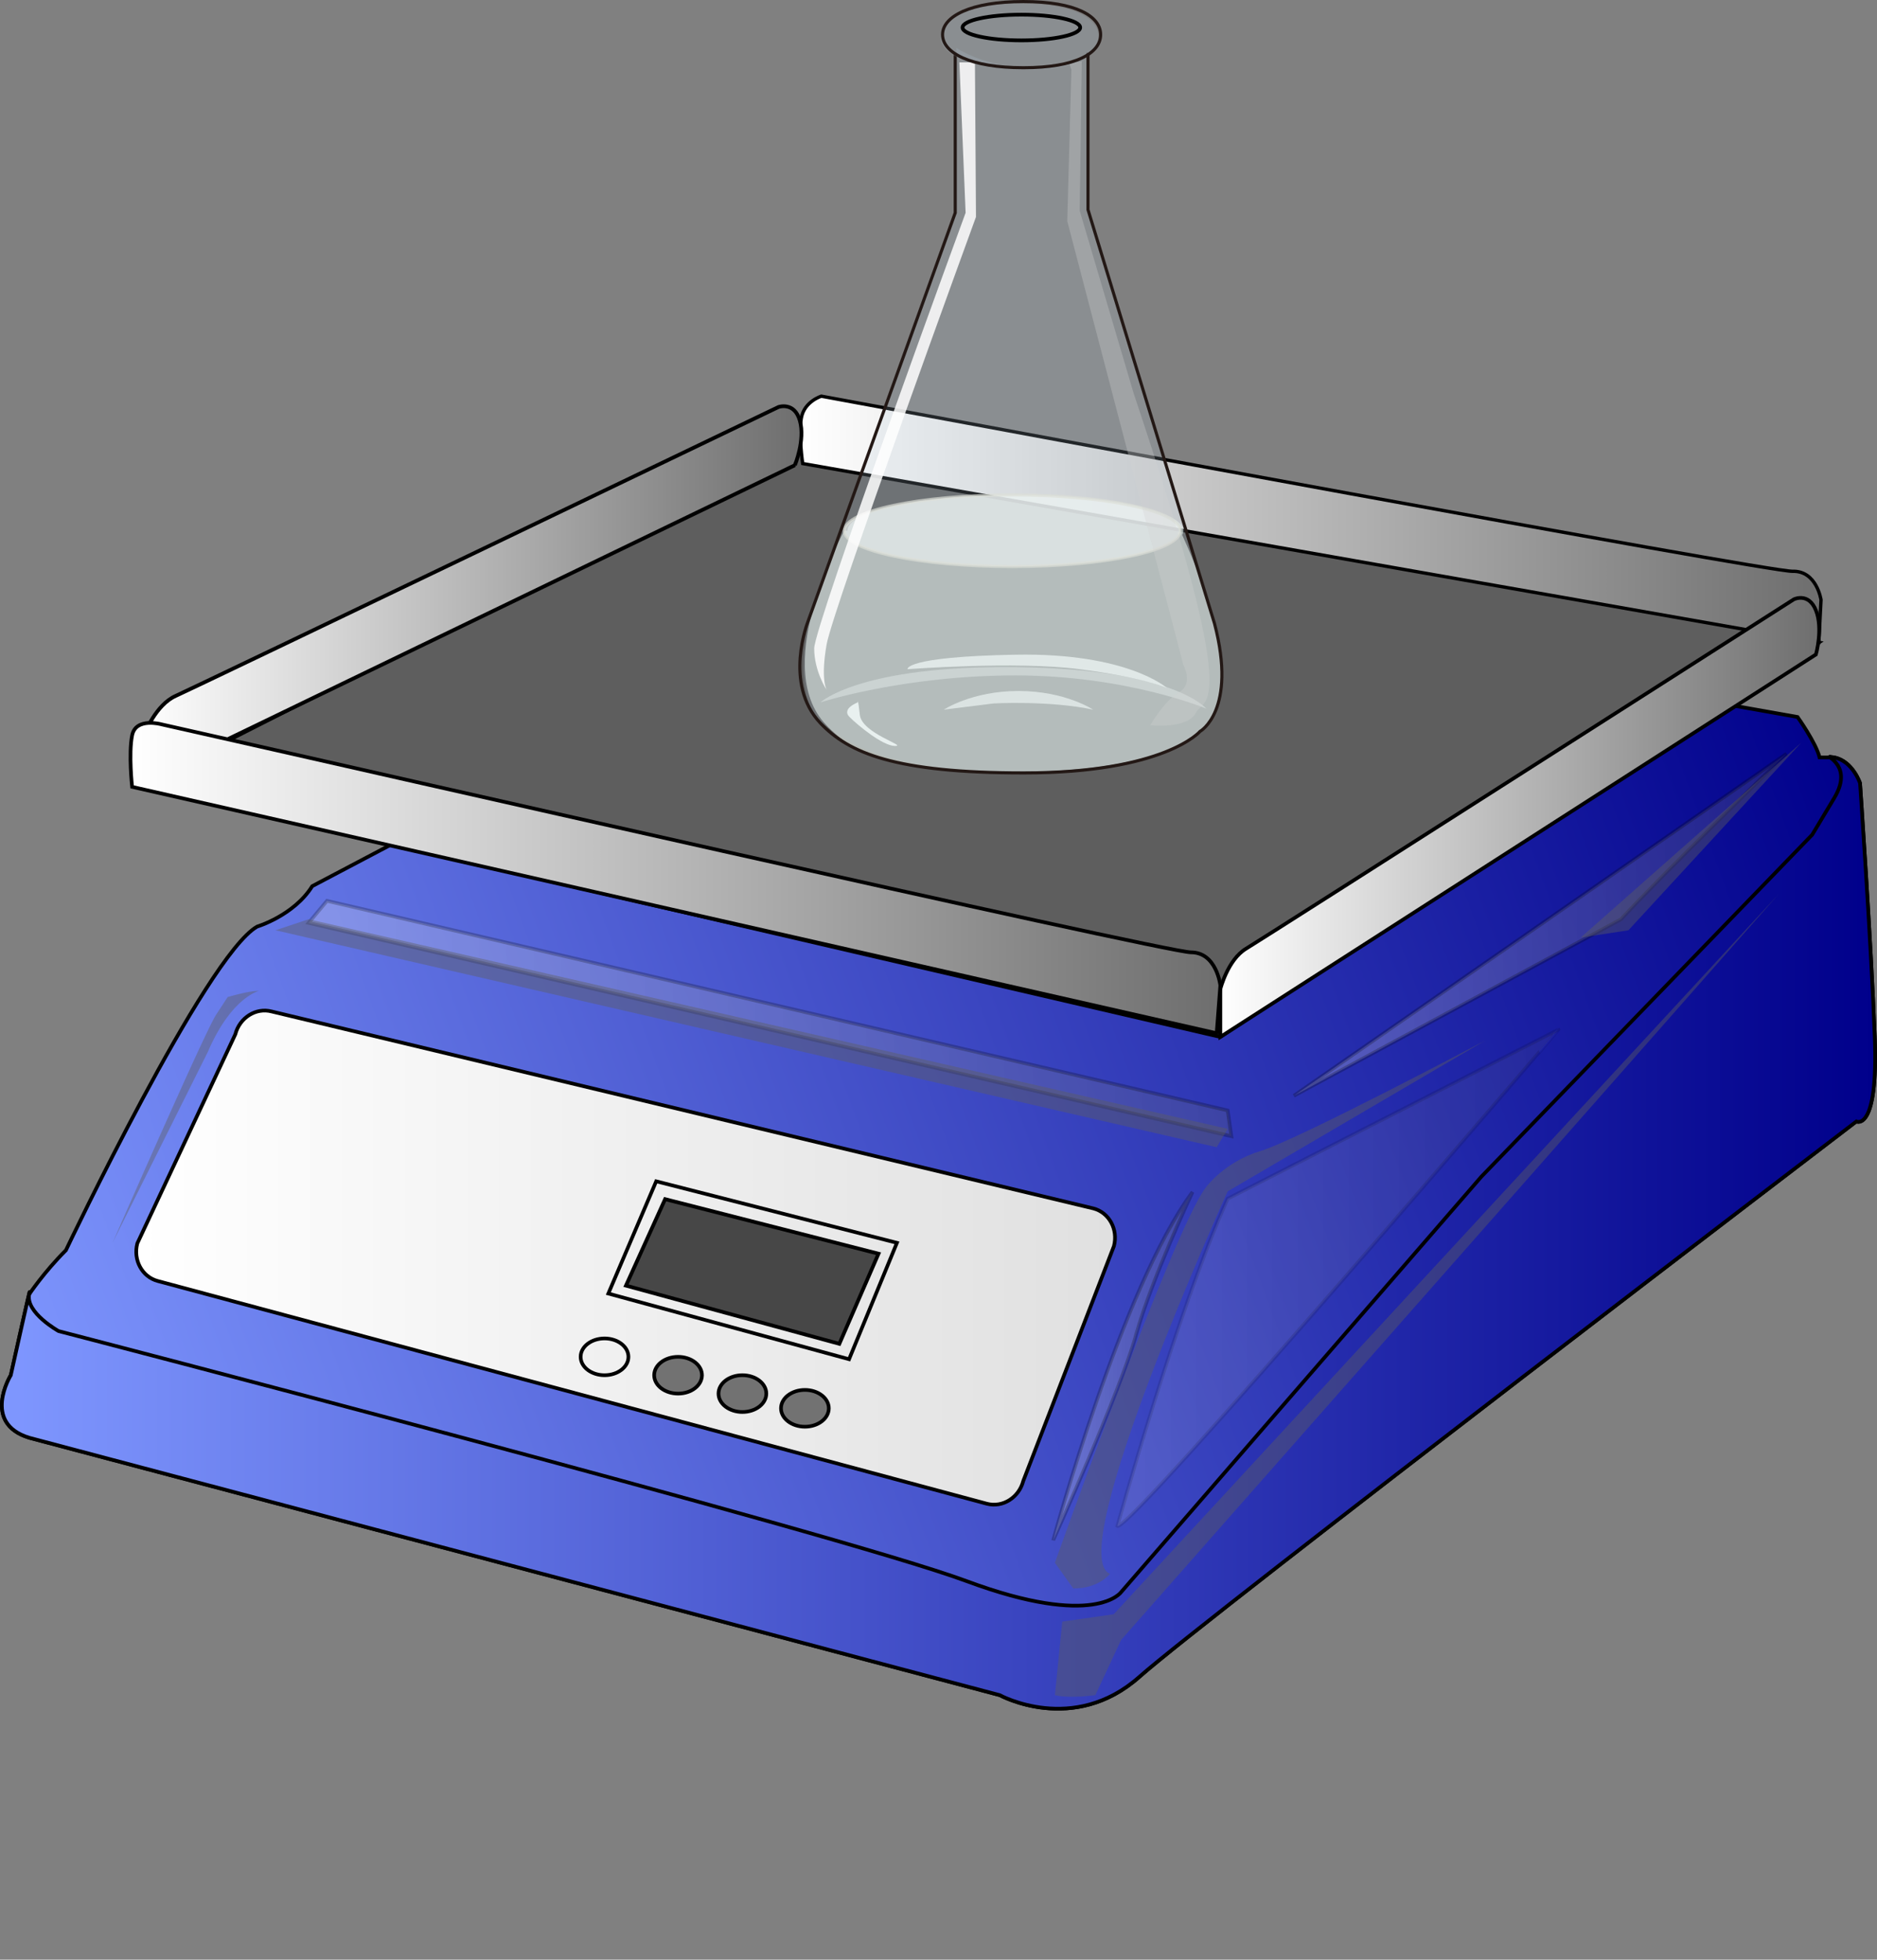 <svg xmlns="http://www.w3.org/2000/svg" width="454.943" height="474.876" viewBox="0 0 454.943 474.876" xml:space="preserve"><rect x="0" y="0" width="454.943" height="474.876" fill="#808080" stroke="none"/><linearGradient id="a" gradientUnits="userSpaceOnUse" x1="80.952" y1="614.99" x2="527.589" y2="452.427" gradientTransform="translate(-73.617 -254.014)"><stop offset="0" stop-color="#7f97ff"/><stop offset="1" stop-color="#00008b"/></linearGradient><path fill="url(#a)" stroke="#000" stroke-width=".891" d="M7.071 313.65s3.564-5.348 8.911-10.694c0 0 33.861-71.287 46.336-78.415 0 0 8.911-2.674 13.366-9.803l148.812-78.415 211.188 37.425s4.455 6.238 5.346 9.803h3.564c4.456.891 6.238 6.237 6.238 6.237s2.673 38.316 3.564 61.485c.891 23.168-4.456 20.495-4.456 20.495S292.219 392.064 276.179 406.321c-16.04 14.257-33.86 4.455-33.86 4.455L7.071 348.401c-11.584-3.564-4.456-15.148-4.456-15.148s5.347-24.06 4.456-19.604"/><path fill="#5e5e5e" stroke="#000" stroke-width=".904" d="m440.833 155.69-145.05 95.583-262.037-60.899 159.024-80.719z"/><linearGradient id="b" gradientUnits="userSpaceOnUse" x1="74.063" y1="552.716" x2="528.113" y2="552.716" gradientTransform="translate(-73.617 -254.014)"><stop offset="0" stop-color="#7f97ff"/><stop offset="1" stop-color="#00008b"/></linearGradient><path fill="url(#b)" stroke="#000" stroke-width=".891" d="m7.071 348.401 235.247 62.376s17.82 9.802 33.86-4.455c16.04-14.258 173.762-134.554 173.762-134.554s5.347 2.673 4.456-20.495c-.892-23.169-3.564-61.485-3.564-61.485s-1.782-5.347-6.238-6.237c-4.455-.892 5.347.891 0 9.802l-5.346 8.911-80.198 82.871-87.326 100.691s-6.237 8.911-37.426-2.673C203.11 371.568 14.2 322.558 14.2 322.558s-8.02-4.455-7.128-8.91c.891-4.456-4.456 19.604-4.456 19.604s-7.129 11.584 4.455 15.149z"/><linearGradient id="c" gradientUnits="userSpaceOnUse" x1="267.598" y1="379.863" x2="514.993" y2="379.863" gradientTransform="translate(-73.617 -254.014)"><stop offset="0" stop-color="#fff"/><stop offset="1" stop-color="#6e6e6e"/></linearGradient><path fill="url(#c)" stroke="#000" stroke-width=".814" d="m194.551 112.328 246.282 43.361.543-10.314s-1.038-7.1-6.889-6.935c-5.85.167-209.347-37.627-209.347-37.627l-26.067-4.805s-4.113 1.256-4.837 5.238c-.722 3.982.315 11.082.315 11.082z"/><linearGradient id="d" gradientUnits="userSpaceOnUse" x1="369.4" y1="452.091" x2="514.548" y2="452.091" gradientTransform="translate(-73.617 -254.014)"><stop offset="0" stop-color="#fff"/><stop offset="1" stop-color="#6e6e6e"/></linearGradient><path fill="url(#d)" stroke="#000" stroke-width=".891" d="m440.139 158.6-144.356 92.673V239.69s1.782-7.129 6.237-9.803c4.455-2.673 132.771-84.653 132.771-84.653s3.564-1.782 5.347 2.673c1.783 4.455.001 10.693.001 10.693z"/><linearGradient id="e" gradientUnits="userSpaceOnUse" x1="107.363" y1="397.976" x2="267.872" y2="397.976" gradientTransform="translate(-73.617 -254.014)"><stop offset="0" stop-color="#fff"/><stop offset="1" stop-color="#6e6e6e"/></linearGradient><path fill="url(#e)" stroke="#000" stroke-width=".913" d="m192.656 112.734-158.91 76.75 1.318-11.686s2.643-6.984 7.526-9.165c4.883-2.181 146.091-70.001 146.091-70.001s3.867-1.385 5.191 3.316c1.325 4.701-1.216 10.786-1.216 10.786z"/><linearGradient id="f" gradientUnits="userSpaceOnUse" x1="106.637" y1="558.767" x2="343.87" y2="558.767" gradientTransform="translate(-73.617 -254.014)"><stop offset="0" stop-color="#fff"/><stop offset="1" stop-color="#e0e0e0"/></linearGradient><path fill="url(#f)" stroke="#000" stroke-width=".891" d="M248.02 358.865c-1.057 4.05-4.997 6.528-8.802 5.536l-200.96-53.969c-3.805-.993-6.032-5.08-4.976-9.128l23.753-50.664c1.056-4.049 4.997-6.528 8.801-5.535l199.178 47.73c3.805.992 6.033 5.08 4.977 9.128z"/><g transform="translate(-73.617 -254.014)"><path opacity=".61" fill="#d2d2d3" d="M365.979 425.732s-7.541-9.552-45.75-10.055c-38.209-.502-47.76 8.547-47.76 8.547s20.109-6.537 47.257-6.537c27.148 0 46.253 8.045 46.253 8.045z"/><path opacity=".85" fill="#fff" d="M293.583 416.18s26.143-2.011 41.728 0c15.586 2.011 21.115 4.525 21.115 4.525s-9.552-8.547-36.7-8.044c-27.148.503-26.143 3.519-26.143 3.519z"/><path fill="#fff" d="M281.518 424.224s-4.022 1.508-2.011 3.519 8.044 7.039 11.061 7.039c3.017 0-8.045-3.017-8.547-7.541-.503-4.525-.503-3.017-.503-3.017z"/><path opacity=".76" fill="#fff" d="m302.381 425.984 12.066-1.509s13.574-.755 24.131 1.509c0 0-6.787-4.526-18.098-4.526-11.312 0-18.099 4.526-18.099 4.526z"/><path fill="#ecf5ec" d="M360.157 383.643c.185-.335.29-.675.29-1.021 0-4.791-18.231-8.672-40.722-8.672s-40.722 3.882-40.722 8.672h-.754s-17.606 31.804-5.038 46.34c6.527 7.548 16.099 12.064 47.27 12.064 34.187 0 42.733-9.055 42.733-9.055s16.571-5.159-3.057-48.328z" opacity=".6"/><ellipse opacity=".67" fill="#f9fbf8" stroke="#e5e4d7" stroke-width=".754" cx="318.971" cy="382.622" rx="40.722" ry="8.671"/><path fill="#b6ccd9" d="m368.241 404.874-30.667-100.296V266.62s-4.074 3.771-14.574 3.771-17.603-4.776-17.603-4.776v39.716l-35.694 99.04s-4.525 18.1 3.016 24.635 18.1 12.066 49.27 12.066c34.187 0 42.733-10.056 42.733-10.056s9.049-5.026 3.519-26.142z" opacity=".19"/><path opacity=".85" fill="#fff" d="m306.151 269.127 1.508 36.45S270.96 405.623 270.96 411.153c0 5.529 3.016 10.054 3.016 10.054s-1.508-2.514 0-11.061c1.508-8.546 36.197-103.564 36.197-103.564l-.252-37.455z"/><path opacity=".31" fill="#d2d2d3" d="m333.3 270.887-.028 1.005-.977 35.695 28.152 107.587s2.515 4.524-1.005 6.535-7.038 8.044-7.038 8.044 9.048 1.006 11.061-3.016c2.011-4.021 11.562 2.01-15.083-77.423l-13.071-44.241.503-36.198-3.016.502z"/><path fill="none" stroke="#231815" stroke-width=".754" d="M337.322 266.865v37.958l30.666 100.297c5.531 21.115-3.518 26.141-3.518 26.141s-8.548 10.056-42.734 10.056c-31.169 0-42.406-4.82-49.268-12.065-9.049-9.552-3.017-24.634-3.017-24.634l35.695-99.04V266.86"/><path opacity=".19" fill="#b6ccd9" d="M339.885 262.911c0 4.429-4.917 8.02-17.713 8.02-12.795 0-20.604-3.59-20.604-8.02s6.809-8.02 19.604-8.02c12.796 0 18.713 3.591 18.713 8.02z"/><ellipse fill="none" stroke="#000" stroke-width=".904" cx="321.172" cy="260.684" rx="14.257" ry="3.119"/></g><linearGradient id="g" gradientUnits="userSpaceOnUse" x1="148.411" y1="500.832" x2="372.073" y2="500.832"><stop offset="0" stop-color="#fff"/><stop offset="1" stop-color="#6e6e6e"/></linearGradient><path opacity=".23" fill="url(#g)" stroke="#000" stroke-width=".891" transform="translate(-73.617 -254.014)" d="m371.183 523.108-218.317-50.792-4.455 5.347 223.662 51.683z"/><path opacity=".42" fill="#5e5e5e" d="M297.566 273.55 74.794 222.758l-8.02 2.673 228.118 52.574z"/><linearGradient id="h" gradientUnits="userSpaceOnUse" x1="344.449" y1="563.663" x2="451.38" y2="563.663" gradientTransform="translate(-73.617 -254.014)"><stop offset="0" stop-color="#fff"/><stop offset="1" stop-color="#6e6e6e"/></linearGradient><path opacity=".12" fill="url(#h)" stroke="#000" stroke-width=".891" d="M270.832 369.787s14.258-51.684 26.733-79.307l80.197-40.99c.001 0-104.256 122.079-106.93 120.297z"/><linearGradient id="i" gradientUnits="userSpaceOnUse" x1="387.222" y1="478.108" x2="506.627" y2="478.108" gradientTransform="translate(-73.617 -254.014)"><stop offset="0" stop-color="#fff"/><stop offset="1" stop-color="#6e6e6e"/></linearGradient><path opacity=".23" fill="url(#i)" stroke="#000" stroke-width=".891" d="m313.605 265.53 2.823-1.96 116.582-80.912s-31.188 30.297-40.099 40.1z"/><path fill="#474747" stroke="#000" stroke-width=".904" d="m161.21 290.587 51.721 13.216-9.493 21.843-51.721-14.107z"/><path fill="none" stroke="#000" stroke-width=".884" d="m159.047 286.26 58.35 14.91-11.602 28.206-58.349-15.915z"/><ellipse fill="#727272" stroke="#000" stroke-width=".884" cx="164.348" cy="333.252" rx="5.792" ry="4.455"/><ellipse fill="none" stroke="#000" stroke-width=".884" cx="146.526" cy="328.797" rx="5.792" ry="4.455"/><ellipse fill="#727272" stroke="#000" stroke-width=".884" cx="179.942" cy="337.707" rx="5.792" ry="4.456"/><ellipse fill="#727272" stroke="#000" stroke-width=".884" cx="195.09" cy="341.272" rx="5.792" ry="4.456"/><linearGradient id="j" gradientUnits="userSpaceOnUse" x1="105.243" y1="466.793" x2="369.4" y2="466.793" gradientTransform="translate(-73.617 -254.014)"><stop offset="0" stop-color="#fff"/><stop offset="1" stop-color="#6e6e6e"/></linearGradient><path fill="url(#j)" stroke="#000" stroke-width=".891" d="m32.022 190.679 262.87 59.702.892-11.584s-.892-8.02-7.129-8.02c-6.237 0-221.88-49.01-221.88-49.01l-27.624-6.237s-6.238-1.783-7.129 2.673c-.891 4.455 0 12.476 0 12.476z"/><path opacity=".42" fill="#5e5e5e" d="M265.487 410.777s-6.238.892-9.803 0l1.783-17.821 12.475-1.782 161.286-174.653-159.504 180.89z"/><path opacity=".42" fill="#5e5e5e" d="M269.05 381.371s-2.673 3.564-8.911 3.564l-4.455-6.238s28.515-80.197 36.535-90.89c0 0 4.455-6.238 13.366-8.912 8.911-2.673 54.356-26.732 54.356-26.732l-62.376 36.535c.001 0-40.098 88.217-28.515 92.673zm125.644-155.94-11.584 1.782 53.464-47.227z"/><linearGradient id="k" gradientUnits="userSpaceOnUse" x1="329.49" y1="584.945" x2="362.461" y2="584.945" gradientTransform="matrix(1 .009 -.009 1 -68.423 -257.07)"><stop offset="0" stop-color="#fff"/><stop offset="1" stop-color="#6e6e6e"/></linearGradient><path opacity=".23" fill="url(#k)" stroke="#000" stroke-width=".891" d="M255.296 373.198s16.604-61.336 33.746-84.348c0 0-9.997 21.296-13.685 34.628-3.687 13.335-20.061 49.72-20.061 49.72z"/><path opacity=".42" fill="#5e5e5e" d="M27.34 301.048s1.208-2.763 3.097-7.056a3792.013 3792.013 0 0 1 7.957-17.978c6.031-13.534 12.558-27.932 13.988-30.122l2.794-4.278s4.699-1.386 7.072-1.485c2.375-.1-5.366-.37-11.868 14.766z"/><path fill="none" stroke="#231815" stroke-width=".754" d="M266.768 8.397c0 4.43-5.917 8.02-18.713 8.02-12.795 0-19.604-3.59-19.604-8.02s6.809-8.02 19.604-8.02c12.796 0 18.713 3.591 18.713 8.02z"/></svg>
